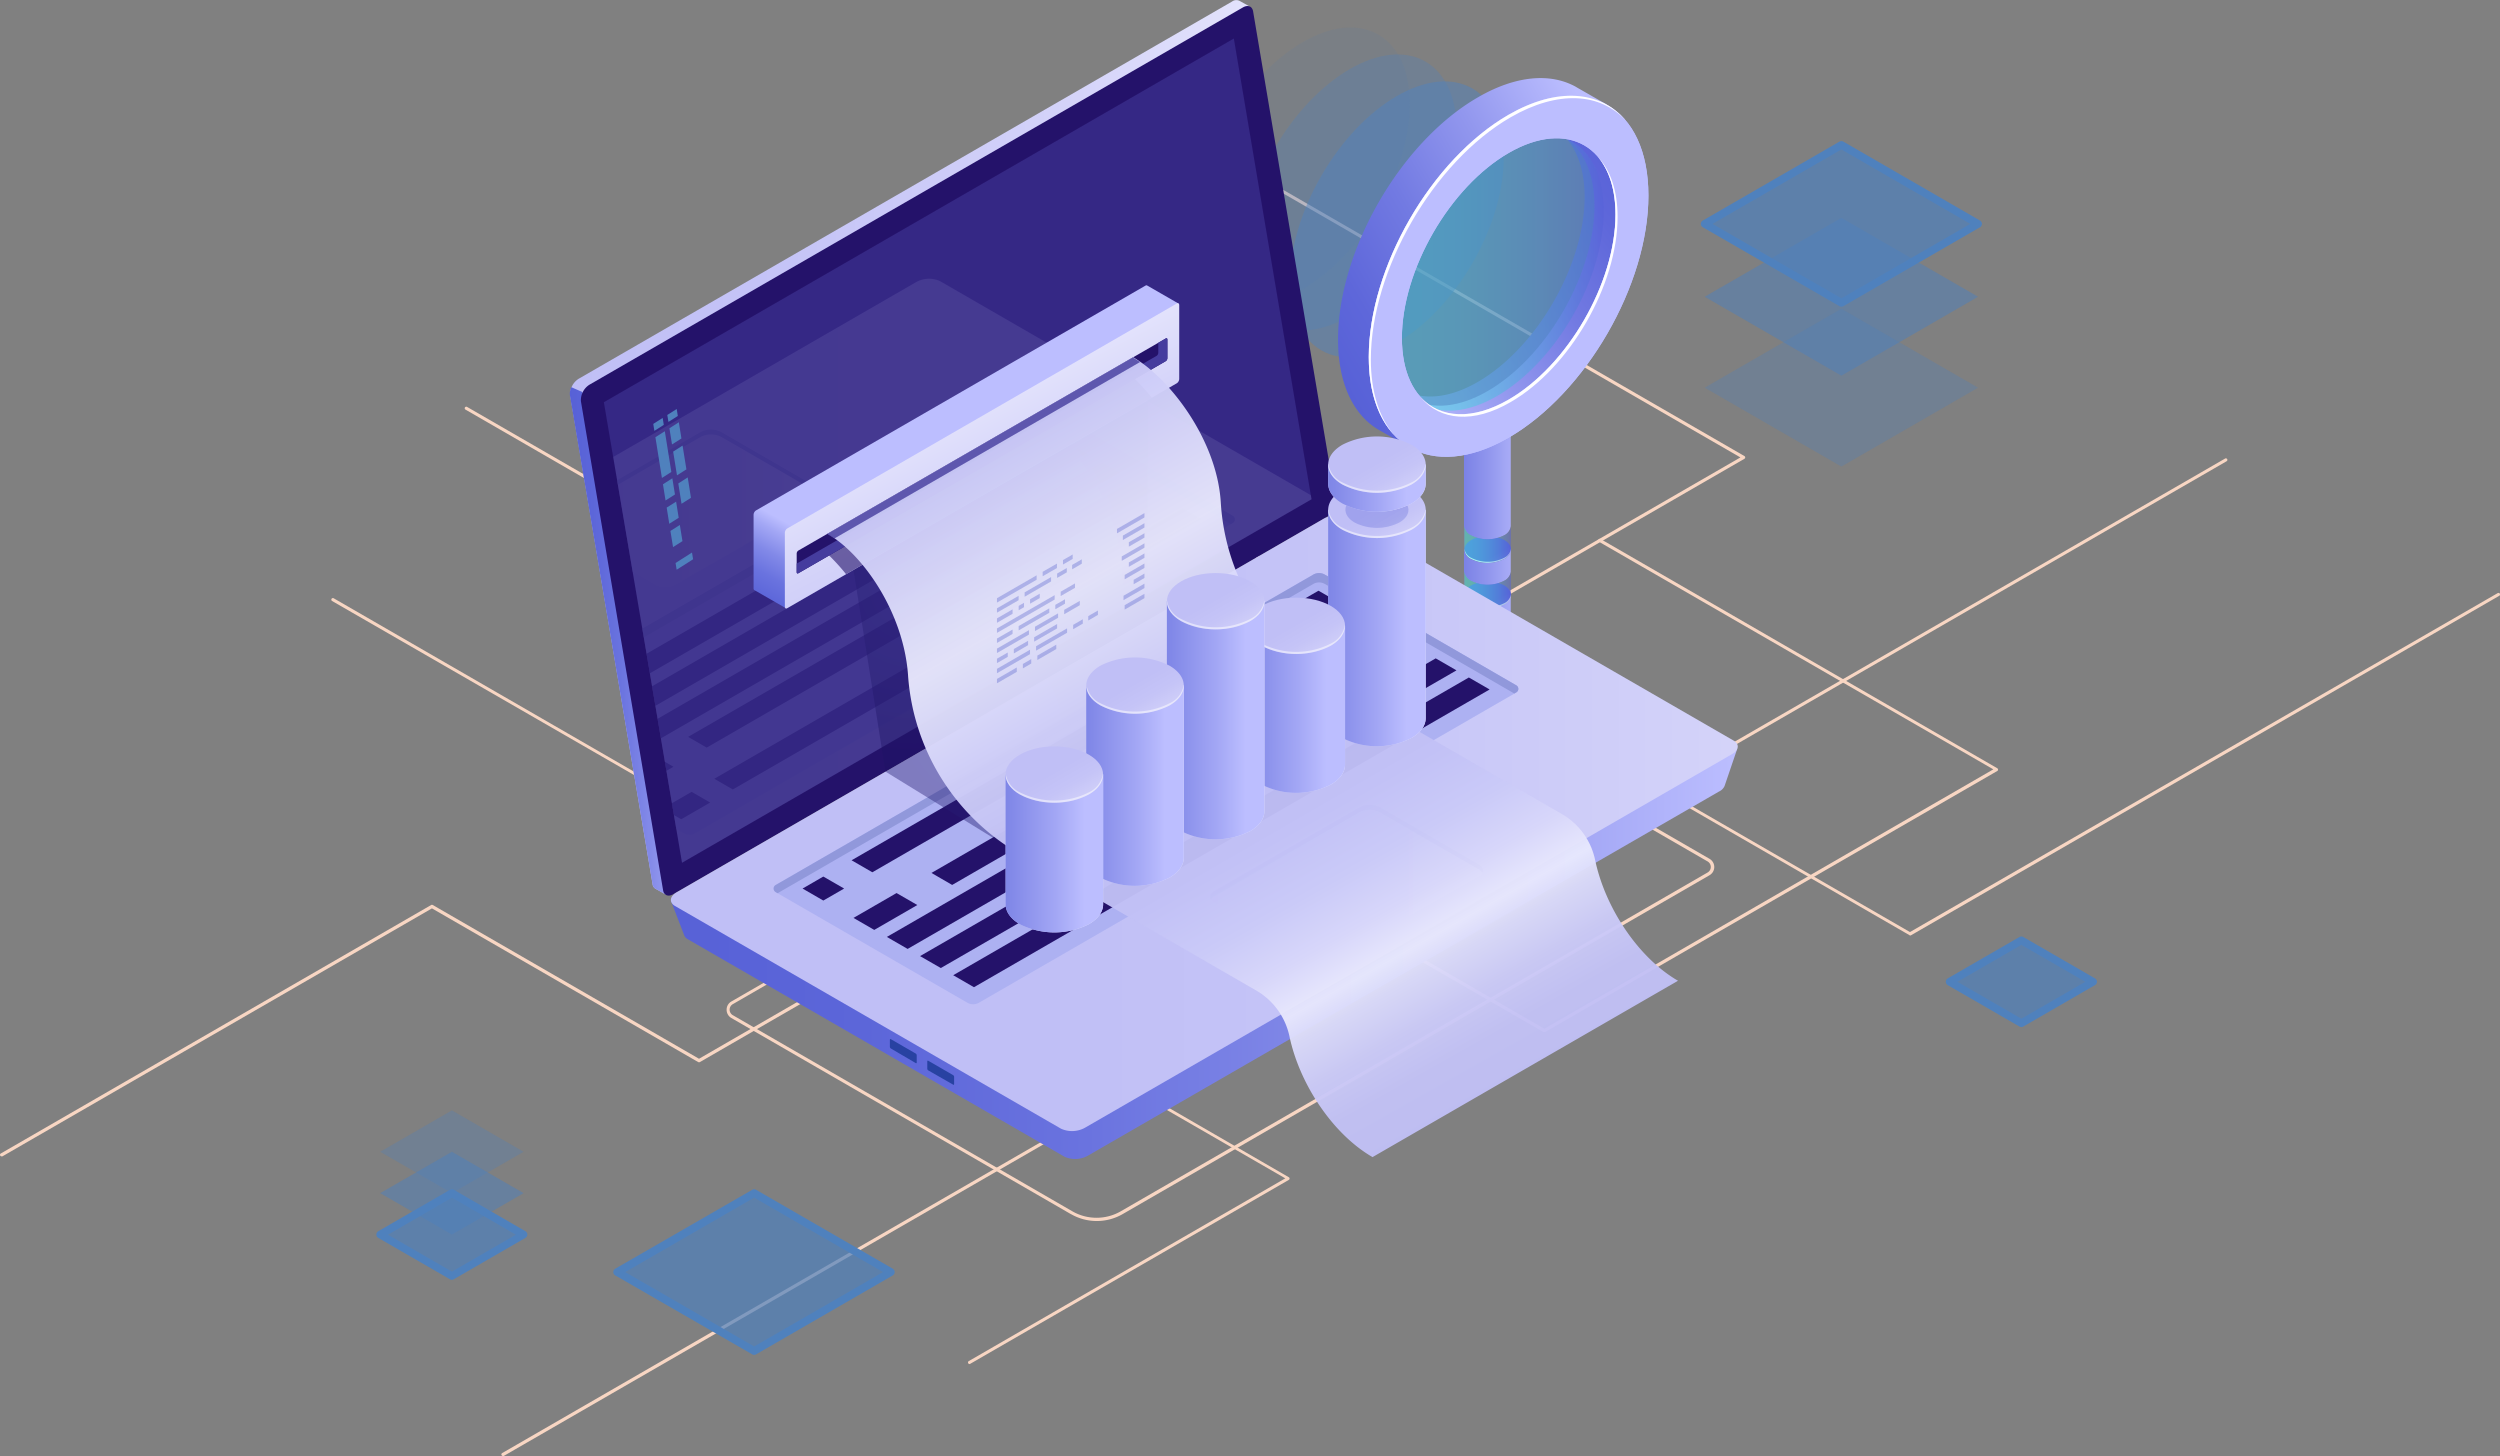 <svg id="Layer_1" data-name="Layer 1" xmlns="http://www.w3.org/2000/svg" xmlns:xlink="http://www.w3.org/1999/xlink" viewBox="0 0 456.36 265.78"><rect x="0" y="0" width="456.36" height="265.78" fill="#808080" stroke="none"/><defs><style>.cls-1{fill:none;}.cls-2{fill:#f8d6c3;}.cls-3,.cls-4,.cls-5,.cls-6,.cls-7,.cls-8{fill:#4F81BD;}.cls-3,.cls-48{opacity:0.3;}.cls-19,.cls-4,.cls-49{opacity:0.5;}.cls-5{opacity:0.7;}.cls-7{opacity:0.1;}.cls-14,.cls-15,.cls-16,.cls-8{opacity:0.48;}.cls-9{fill:url(#Áåçûìÿííûé_ãðàäèåíò_18);}.cls-10,.cls-49{fill:#fff;}.cls-11{fill:url(#Áåçûìÿííûé_ãðàäèåíò_18-2);}.cls-12{fill:url(#Áåçûìÿííûé_ãðàäèåíò_18-3);}.cls-13{fill:url(#Áåçûìÿííûé_ãðàäèåíò_18-4);}.cls-14{fill:url(#Áåçûìÿííûé_ãðàäèåíò_254);}.cls-15{fill:url(#Áåçûìÿííûé_ãðàäèåíò_254-2);}.cls-16{fill:url(#Áåçûìÿííûé_ãðàäèåíò_254-3);}.cls-17{fill:url(#Áåçûìÿííûé_ãðàäèåíò_18-5);}.cls-18{fill:url(#Áåçûìÿííûé_ãðàäèåíò_18-6);}.cls-19{fill:url(#Áåçûìÿííûé_ãðàäèåíò_254-4);}.cls-20{fill:#bcbeff;}.cls-21{fill:url(#Áåçûìÿííûé_ãðàäèåíò_3);}.cls-22{fill:url(#Áåçûìÿííûé_ãðàäèåíò_24);}.cls-23,.cls-40{fill:#24126a;}.cls-24{opacity:0.51;}.cls-25,.cls-44{fill:#453c9e;}.cls-26{fill:url(#Áåçûìÿííûé_ãðàäèåíò_24-2);}.cls-27{fill:url(#Áåçûìÿííûé_ãðàäèåíò_3-2);}.cls-28{fill:#2842a2;}.cls-29{fill:#adb1f2;}.cls-30{fill:#9198db;}.cls-31{fill:url(#Áåçûìÿííûé_ãðàäèåíò_3-3);}.cls-32{opacity:0.11;}.cls-33{clip-path:url(#clip-path);}.cls-34{fill:url(#Áåçûìÿííûé_ãðàäèåíò_3-4);}.cls-35{fill:url(#Áåçûìÿííûé_ãðàäèåíò_3-5);}.cls-36,.cls-37{opacity:0.42;}.cls-36{fill:url(#Áåçûìÿííûé_ãðàäèåíò_25);}.cls-37{fill:url(#Áåçûìÿííûé_ãðàäèåíò_25-2);}.cls-38{fill:url(#Áåçûìÿííûé_ãðàäèåíò_424);}.cls-39{fill:url(#Áåçûìÿííûé_ãðàäèåíò_3-6);}.cls-40{opacity:0.6;}.cls-41{opacity:0.96;fill:url(#Áåçûìÿííûé_ãðàäèåíò_22);}.cls-42{opacity:0.32;}.cls-43{fill:#4553c7;}.cls-44{opacity:0.8;}.cls-45{fill:url(#Áåçûìÿííûé_ãðàäèåíò_115);}.cls-46{fill:url(#Áåçûìÿííûé_ãðàäèåíò_24-3);}.cls-47{fill:url(#Áåçûìÿííûé_ãðàäèåíò_3-7);}.cls-48{fill:url(#Áåçûìÿííûé_ãðàäèåíò_24-4);}.cls-50{fill:url(#Áåçûìÿííûé_ãðàäèåíò_115-2);}.cls-51{fill:url(#Áåçûìÿííûé_ãðàäèåíò_24-5);}.cls-52{fill:url(#Áåçûìÿííûé_ãðàäèåíò_3-8);}.cls-53{fill:url(#Áåçûìÿííûé_ãðàäèåíò_115-3);}.cls-54{fill:url(#Áåçûìÿííûé_ãðàäèåíò_24-6);}.cls-55{fill:url(#Áåçûìÿííûé_ãðàäèåíò_3-9);}.cls-56{fill:url(#Áåçûìÿííûé_ãðàäèåíò_115-4);}.cls-57{fill:url(#Áåçûìÿííûé_ãðàäèåíò_24-7);}.cls-58{fill:url(#Áåçûìÿííûé_ãðàäèåíò_3-10);}.cls-59{fill:url(#Áåçûìÿííûé_ãðàäèåíò_115-5);}.cls-60{fill:url(#Áåçûìÿííûé_ãðàäèåíò_24-8);}.cls-61{fill:url(#Áåçûìÿííûé_ãðàäèåíò_3-11);}.cls-62{fill:url(#Áåçûìÿííûé_ãðàäèåíò_115-6);}.cls-63{fill:url(#Áåçûìÿííûé_ãðàäèåíò_24-9);}.cls-64{fill:url(#Áåçûìÿííûé_ãðàäèåíò_3-12);}</style><linearGradient id="Áåçûìÿííûé_ãðàäèåíò_18" x1="1386.93" y1="771.89" x2="1393.9" y2="771.89" gradientTransform="matrix(0.87, 0.5, -1, 0.58, -134.57, -908.99)" gradientUnits="userSpaceOnUse"><stop offset="0" stop-color="#5761d7"/><stop offset="0.16" stop-color="#5e67da"/><stop offset="0.41" stop-color="#727ae2"/><stop offset="0.69" stop-color="#9297ee"/><stop offset="1" stop-color="#bcbeff"/></linearGradient><linearGradient id="Áåçûìÿííûé_ãðàäèåíò_18-2" x1="1395.22" y1="779.07" x2="1402.19" y2="779.07" xlink:href="#Áåçûìÿííûé_ãðàäèåíò_18"/><linearGradient id="Áåçûìÿííûé_ãðàäèåíò_18-3" x1="1403.65" y1="786.37" x2="1410.62" y2="786.37" xlink:href="#Áåçûìÿííûé_ãðàäèåíò_18"/><linearGradient id="Áåçûìÿííûé_ãðàäèåíò_18-4" x1="1476.81" y1="238.41" x2="1500.14" y2="238.41" gradientTransform="translate(-1194.88)" xlink:href="#Áåçûìÿííûé_ãðàäèåíò_18"/><linearGradient id="Áåçûìÿííûé_ãðàäèåíò_254" x1="1488.25" y1="230.99" x2="1496.79" y2="230.99" gradientTransform="translate(-1194.88)" gradientUnits="userSpaceOnUse"><stop offset="0" stop-color="#42e8e0"/><stop offset="0.15" stop-color="#43e3e0"/><stop offset="0.33" stop-color="#45d5df"/><stop offset="0.52" stop-color="#49bddd"/><stop offset="0.72" stop-color="#4e9cdb"/><stop offset="0.93" stop-color="#5472d8"/><stop offset="1" stop-color="#5761d7"/></linearGradient><linearGradient id="Áåçûìÿííûé_ãðàäèåíò_254-2" x1="1488.25" y1="239.28" x2="1496.79" y2="239.28" xlink:href="#Áåçûìÿííûé_ãðàäèåíò_254"/><linearGradient id="Áåçûìÿííûé_ãðàäèåíò_254-3" x1="1488.25" y1="247.71" x2="1496.79" y2="247.71" xlink:href="#Áåçûìÿííûé_ãðàäèåíò_254"/><linearGradient id="Áåçûìÿííûé_ãðàäèåíò_18-5" x1="1461.88" y1="194.52" x2="1517.03" y2="162.54" gradientTransform="translate(-1194.88)" xlink:href="#Áåçûìÿííûé_ãðàäèåíò_18"/><linearGradient id="Áåçûìÿííûé_ãðàäèåíò_18-6" x1="1522.35" y1="166.16" x2="1472.7" y2="202.52" gradientTransform="translate(-1194.88)" xlink:href="#Áåçûìÿííûé_ãðàäèåíò_18"/><linearGradient id="Áåçûìÿííûé_ãðàäèåíò_254-4" x1="1474.71" y1="181.4" x2="1513.72" y2="181.4" gradientTransform="translate(-290.71 -1203.32) rotate(60)" xlink:href="#Áåçûìÿííûé_ãðàäèåíò_254"/><linearGradient id="Áåçûìÿííûé_ãðàäèåíò_3" x1="-513.71" y1="213.29" x2="-375.9" y2="213.29" gradientTransform="translate(643.85)" gradientUnits="userSpaceOnUse"><stop offset="0" stop-color="#c0bff6"/><stop offset="0.29" stop-color="#c5c4f7"/><stop offset="0.64" stop-color="#d3d2f9"/><stop offset="1" stop-color="#e9e9fd"/></linearGradient><linearGradient id="Áåçûìÿííûé_ãðàäèåíò_24" x1="-513.71" y1="248.63" x2="-490.05" y2="248.63" gradientTransform="translate(643.85)" gradientUnits="userSpaceOnUse"><stop offset="0" stop-color="#5761d7"/><stop offset="0.18" stop-color="#5c66d9"/><stop offset="0.39" stop-color="#6a73df"/><stop offset="0.61" stop-color="#8289e8"/><stop offset="0.85" stop-color="#a3a7f5"/><stop offset="1" stop-color="#bcbeff"/></linearGradient><linearGradient id="Áåçûìÿííûé_ãðàäèåíò_24-2" x1="-495.25" y1="288.36" x2="-300.61" y2="288.36" xlink:href="#Áåçûìÿííûé_ãðàäèåíò_24"/><linearGradient id="Áåçûìÿííûé_ãðàäèåíò_3-2" x1="-429.85" y1="281.87" x2="-235.11" y2="281.87" xlink:href="#Áåçûìÿííûé_ãðàäèåíò_3"/><linearGradient id="Áåçûìÿííûé_ãðàäèåíò_3-3" x1="-396.87" y1="292.92" x2="-347.02" y2="292.92" xlink:href="#Áåçûìÿííûé_ãðàäèåíò_3"/><clipPath id="clip-path" transform="translate(-26.09 -131.61)"><polygon id="SVGID" class="cls-1" points="251.32 138.64 136.33 205.03 150.59 289.1 265.51 222.75 251.32 138.64"/></clipPath><linearGradient id="Áåçûìÿííûé_ãðàäèåíò_3-4" x1="-504.25" y1="238.71" x2="-309.51" y2="238.71" xlink:href="#Áåçûìÿííûé_ãðàäèåíò_3"/><linearGradient id="Áåçûìÿííûé_ãðàäèåíò_3-5" x1="-517.07" y1="224.41" x2="-467.22" y2="224.41" xlink:href="#Áåçûìÿííûé_ãðàäèåíò_3"/><radialGradient id="Áåçûìÿííûé_ãðàäèåíò_25" cx="-438.52" cy="263.77" r="55.83" gradientTransform="translate(617.76 -131.61)" gradientUnits="userSpaceOnUse"><stop offset="0" stop-color="#2b237c"/><stop offset="1" stop-color="#180d5b"/></radialGradient><radialGradient id="Áåçûìÿííûé_ãðàäèåíò_25-2" cx="-450.74" cy="238.66" r="42.73" xlink:href="#Áåçûìÿííûé_ãðàäèåíò_25"/><linearGradient id="Áåçûìÿííûé_ãðàäèåíò_424" x1="-466.12" y1="250.99" x2="-428.48" y2="183.21" gradientTransform="translate(643.85)" gradientUnits="userSpaceOnUse"><stop offset="0" stop-color="#5761d7"/><stop offset="0.04" stop-color="#5c66d9"/><stop offset="0.09" stop-color="#6a73df"/><stop offset="0.14" stop-color="#8289e8"/><stop offset="0.19" stop-color="#a3a7f5"/><stop offset="0.22" stop-color="#bcbeff"/></linearGradient><linearGradient id="Áåçûìÿííûé_ãðàäèåíò_3-6" x1="-419.88" y1="251.23" x2="-444.93" y2="202.25" xlink:href="#Áåçûìÿííûé_ãðàäèåíò_3"/><linearGradient id="Áåçûìÿííûé_ãðàäèåíò_22" x1="-352.16" y1="339.28" x2="-431.79" y2="198.18" gradientTransform="translate(643.85)" gradientUnits="userSpaceOnUse"><stop offset="0" stop-color="#c0bff6"/><stop offset="0.08" stop-color="#c3c2f6"/><stop offset="0.13" stop-color="#cccbf8"/><stop offset="0.18" stop-color="#dbdbfb"/><stop offset="0.21" stop-color="#e9e9fd"/><stop offset="0.26" stop-color="#d8d7fa"/><stop offset="0.32" stop-color="#cacaf8"/><stop offset="0.39" stop-color="#c2c1f6"/><stop offset="0.51" stop-color="#c0bff6"/><stop offset="0.62" stop-color="#d0cff9"/><stop offset="0.75" stop-color="#e9e9fd"/><stop offset="1" stop-color="#c0bff6"/></linearGradient><linearGradient id="Áåçûìÿííûé_ãðàäèåíò_115" x1="3405.56" y1="246.27" x2="3423.27" y2="246.27" gradientTransform="translate(-3137.02)" gradientUnits="userSpaceOnUse"><stop offset="0" stop-color="#c0bff6"/><stop offset="0.49" stop-color="#d2d1f9"/><stop offset="1" stop-color="#e9e9fd"/></linearGradient><linearGradient id="Áåçûìÿííûé_ãðàäèåíò_24-3" x1="3385.72" y1="246.27" x2="3419.93" y2="246.27" gradientTransform="translate(-3137.02)" xlink:href="#Áåçûìÿííûé_ãðàäèåíò_24"/><linearGradient id="Áåçûìÿííûé_ãðàäèåíò_3-7" x1="1646.12" y1="-1322.61" x2="1660.66" y2="-1322.61" gradientTransform="matrix(0.87, 0.5, -0.87, 0.5, -2299.77, 59.3)" xlink:href="#Áåçûìÿííûé_ãðàäèåíò_3"/><linearGradient id="Áåçûìÿííûé_ãðàäèåíò_24-4" x1="1648.69" y1="-1322.61" x2="1658.08" y2="-1322.61" gradientTransform="matrix(0.87, 0.5, -0.87, 0.5, -2299.77, 59.3)" xlink:href="#Áåçûìÿííûé_ãðàäèåíò_24"/><linearGradient id="Áåçûìÿííûé_ãðàäèåíò_115-2" x1="3405.56" y1="220.73" x2="3423.27" y2="220.73" xlink:href="#Áåçûìÿííûé_ãðàäèåíò_115"/><linearGradient id="Áåçûìÿííûé_ãðàäèåíò_24-5" x1="3385.72" y1="220.73" x2="3419.93" y2="220.73" gradientTransform="translate(-3137.02)" xlink:href="#Áåçûìÿííûé_ãðàäèåíò_24"/><linearGradient id="Áåçûìÿííûé_ãðàäèåíò_3-8" x1="1637.85" y1="-1330.87" x2="1652.39" y2="-1330.87" gradientTransform="matrix(0.87, 0.5, -0.87, 0.5, -2299.77, 59.3)" xlink:href="#Áåçûìÿííûé_ãðàäèåíò_3"/><linearGradient id="Áåçûìÿííûé_ãðàäèåíò_115-3" x1="3390.84" y1="261.1" x2="3408.54" y2="261.1" xlink:href="#Áåçûìÿííûé_ãðàäèåíò_115"/><linearGradient id="Áåçûìÿííûé_ãðàäèåíò_24-6" x1="3371" y1="261.1" x2="3405.21" y2="261.1" gradientTransform="translate(-3137.02)" xlink:href="#Áåçûìÿííûé_ãðàäèåíò_24"/><linearGradient id="Áåçûìÿííûé_ãðàäèåíò_3-9" x1="1658.78" y1="-1292.94" x2="1673.32" y2="-1292.94" gradientTransform="matrix(0.87, 0.5, -0.87, 0.5, -2325.86, -72.31)" xlink:href="#Áåçûìÿííûé_ãðàäèåíò_3"/><linearGradient id="Áåçûìÿííûé_ãðàäèåíò_115-4" x1="3376.12" y1="263.09" x2="3393.82" y2="263.09" xlink:href="#Áåçûìÿííûé_ãðàäèåíò_115"/><linearGradient id="Áåçûìÿííûé_ãðàäèåíò_24-7" x1="3356.28" y1="263.09" x2="3390.49" y2="263.09" gradientTransform="translate(-3137.02)" xlink:href="#Áåçûìÿííûé_ãðàäèåíò_24"/><linearGradient id="Áåçûìÿííûé_ãðàäèåíò_3-10" x1="1645.79" y1="-1288.94" x2="1660.33" y2="-1288.94" gradientTransform="matrix(0.87, 0.5, -0.87, 0.5, -2325.86, -72.31)" xlink:href="#Áåçûìÿííûé_ãðàäèåíò_3"/><linearGradient id="Áåçûìÿííûé_ãðàäèåíò_115-5" x1="3361.4" y1="275.04" x2="3379.1" y2="275.04" xlink:href="#Áåçûìÿííûé_ãðàäèåíò_115"/><linearGradient id="Áåçûìÿííûé_ãðàäèåíò_24-8" x1="3341.56" y1="275.04" x2="3375.77" y2="275.04" gradientTransform="translate(-3137.02)" xlink:href="#Áåçûìÿííûé_ãðàäèåíò_24"/><linearGradient id="Áåçûìÿííûé_ãðàäèåíò_3-11" x1="1652.69" y1="-1265.04" x2="1667.23" y2="-1265.04" gradientTransform="matrix(0.87, 0.5, -0.87, 0.5, -2299.77, 59.3)" xlink:href="#Áåçûìÿííûé_ãðàäèåíò_3"/><linearGradient id="Áåçûìÿííûé_ãðàäèåíò_115-6" x1="3346.68" y1="287.4" x2="3364.38" y2="287.4" xlink:href="#Áåçûìÿííûé_ãðàäèåíò_115"/><linearGradient id="Áåçûìÿííûé_ãðàäèåíò_24-9" x1="3326.84" y1="287.4" x2="3361.05" y2="287.4" gradientTransform="translate(-3137.02)" xlink:href="#Áåçûìÿííûé_ãðàäèåíò_24"/><linearGradient id="Áåçûìÿííûé_ãðàäèåíò_3-12" x1="1660.43" y1="-1240.3" x2="1674.97" y2="-1240.3" gradientTransform="matrix(0.87, 0.5, -0.87, 0.5, -2325.86, -72.31)" xlink:href="#Áåçûìÿííûé_ãðàäèåíò_3"/></defs><path class="cls-2" d="M374.74,302.37a.33.33,0,0,0,.14,0l107.43-62a.28.28,0,0,0,.11-.39.29.29,0,0,0-.39-.1L374.74,301.75,238.26,223a.28.28,0,0,0-.28,0L147,275.46,87,240.82a.28.28,0,0,0-.39.11.29.29,0,0,0,.1.39L146.89,276a.3.3,0,0,0,.29,0l90.94-52.51,136.48,78.8A.33.33,0,0,0,374.74,302.37Z" transform="translate(-26.09 -131.61)"/><path class="cls-2" d="M26.38,342.7a.23.23,0,0,0,.14,0l78.42-45.27,48.61,28.06a.3.3,0,0,0,.29,0L344.52,215.36a.29.29,0,0,0,.15-.25.31.31,0,0,0-.15-.25L247,158.57a.28.28,0,0,0-.39.11.27.27,0,0,0,.11.38l97.07,56.05L153.69,324.88l-48.61-28.07a.28.28,0,0,0-.28,0L26.24,342.17a.28.28,0,0,0-.11.39A.3.3,0,0,0,26.38,342.7Z" transform="translate(-26.09 -131.61)"/><path class="cls-2" d="M203,380.6a.25.25,0,0,0,.14,0l58.2-33.6a.28.28,0,0,0,0-.5L189,304.66a.28.28,0,0,0-.39.11.29.29,0,0,0,.1.39l72,41.55-57.78,33.36a.29.29,0,0,0-.1.39A.29.29,0,0,0,203,380.6Z" transform="translate(-26.09 -131.61)"/><path class="cls-2" d="M117.9,397.39a.32.32,0,0,0,.14,0l314.5-181.58a.29.29,0,0,0,.11-.39.28.28,0,0,0-.39-.1L117.76,396.86a.29.29,0,0,0-.11.39A.3.3,0,0,0,117.9,397.39Z" transform="translate(-26.09 -131.61)"/><path class="cls-2" d="M308,320a.27.27,0,0,0,.14,0l82.54-47.65a.29.29,0,0,0,0-.5L318.25,230a.29.29,0,0,0-.29.5l72,41.55L308,319.4,111.35,205.89a.28.28,0,0,0-.29.49L307.82,320A.28.28,0,0,0,308,320Z" transform="translate(-26.09 -131.61)"/><polygon class="cls-3" points="336.13 85.17 361.08 70.77 336.13 56.36 311.18 70.77 336.13 85.17"/><polygon class="cls-4" points="336.13 68.58 361.08 54.17 336.13 39.77 311.18 54.17 336.13 68.58"/><polygon class="cls-5" points="336.13 55.28 361.08 40.87 336.13 26.47 311.18 40.87 336.13 55.28"/><path class="cls-6" d="M361.87,187.5l-24.95-14.41a.71.71,0,0,1,0-1.22l24.95-14.41a.75.75,0,0,1,.71,0l24.95,14.41a.71.71,0,0,1,0,1.22L362.58,187.5a.74.74,0,0,1-.36.09A.73.73,0,0,1,361.87,187.5Zm.35-28.61-23.53,13.59,23.53,13.59,23.54-13.59Z" transform="translate(-26.09 -131.61)"/><polygon class="cls-5" points="137.66 246.61 162.61 232.21 137.66 217.8 112.71 232.21 137.66 246.61"/><path class="cls-6" d="M163.4,378.84l-25-14.41a.71.71,0,0,1,0-1.23l25-14.4a.7.7,0,0,1,.71,0l24.95,14.4a.72.72,0,0,1,0,1.23l-24.95,14.41a.77.77,0,0,1-.36.09A.73.73,0,0,1,163.4,378.84Zm.35-28.61-23.53,13.59,23.53,13.58,23.54-13.58Z" transform="translate(-26.09 -131.61)"/><polygon class="cls-5" points="82.49 232.92 95.58 225.36 82.49 217.8 69.4 225.36 82.49 232.92"/><polygon class="cls-4" points="82.49 225.36 95.58 217.8 82.49 210.25 69.4 217.8 82.49 225.36"/><polygon class="cls-3" points="82.49 217.8 95.58 210.25 82.49 202.69 69.4 210.25 82.49 217.8"/><path class="cls-6" d="M108.23,365.14l-13.09-7.56a.71.71,0,0,1,0-1.22l13.09-7.56a.7.7,0,0,1,.71,0L122,356.36a.7.7,0,0,1,0,1.22l-13.09,7.56a.74.74,0,0,1-.35.1A.78.78,0,0,1,108.23,365.14Zm.36-14.91L96.91,357l11.68,6.74L120.26,357Z" transform="translate(-26.09 -131.61)"/><polygon class="cls-5" points="368.99 186.78 382.08 179.23 368.99 171.67 355.89 179.23 368.99 186.78"/><path class="cls-6" d="M394.73,319l-13.1-7.56a.72.72,0,0,1,0-1.23l13.1-7.56a.73.73,0,0,1,.7,0l13.09,7.56a.71.71,0,0,1,0,1.23L395.43,319a.73.73,0,0,1-.7,0Zm.35-14.91-11.68,6.74,11.68,6.74,11.67-6.74Z" transform="translate(-26.09 -131.61)"/><ellipse class="cls-7" cx="263.92" cy="161.83" rx="27.59" ry="15.93" transform="translate(-34.29 177.86) rotate(-60)"/><ellipse class="cls-3" cx="272.5" cy="166.75" rx="27.59" ry="15.93" transform="translate(-34.25 187.75) rotate(-60)"/><ellipse class="cls-8" cx="281.09" cy="171.67" rx="27.59" ry="15.93" transform="translate(-34.22 197.65) rotate(-60)"/><path class="cls-9" d="M300.66,233.65c1.67-1,1.67-2.52,0-3.48a6.63,6.63,0,0,0-6,0c-1.66,1-1.66,2.52,0,3.48A6.69,6.69,0,0,0,300.66,233.65Z" transform="translate(-26.09 -131.61)"/><path class="cls-10" d="M300.66,233.44a6.63,6.63,0,0,1-6,0,2.2,2.2,0,0,1-1.24-1.64,2.05,2.05,0,0,0,1.24,1.85,6.69,6.69,0,0,0,6,0,2.05,2.05,0,0,0,1.24-1.84A2.15,2.15,0,0,1,300.66,233.44Z" transform="translate(-26.09 -131.61)"/><path class="cls-11" d="M300.66,241.94c1.67-1,1.67-2.52,0-3.48a6.63,6.63,0,0,0-6,0c-1.66,1-1.66,2.52,0,3.48A6.69,6.69,0,0,0,300.66,241.94Z" transform="translate(-26.09 -131.61)"/><path class="cls-12" d="M300.66,250.38c1.67-1,1.67-2.53,0-3.49a6.69,6.69,0,0,0-6,0c-1.66,1-1.66,2.53,0,3.49A6.69,6.69,0,0,0,300.66,250.38Z" transform="translate(-26.09 -131.61)"/><path class="cls-13" d="M293.37,231.91V227.6a2.12,2.12,0,0,0,1.25,1.74,6.69,6.69,0,0,0,6,0,2.16,2.16,0,0,0,1.25-1.69V209.41h-8.54v53.74a4.27,4.27,0,0,0,8.54,0V248.58a2.1,2.1,0,0,1-1.25,1.8,6.69,6.69,0,0,1-6,0,2.14,2.14,0,0,1-1.25-1.74h0v-4.31a2.12,2.12,0,0,0,1.25,1.74,6.63,6.63,0,0,0,6,0,2.15,2.15,0,0,0,1.25-1.68v-4.24a2.09,2.09,0,0,1-1.25,1.8,6.69,6.69,0,0,1-6,0,2.14,2.14,0,0,1-1.25-1.74h0v-4.31a2.12,2.12,0,0,0,1.25,1.74,6.69,6.69,0,0,0,6,0,2.16,2.16,0,0,0,1.25-1.69v-4.09a2.09,2.09,0,0,1-1.25,1.8,6.69,6.69,0,0,1-6,0,2.14,2.14,0,0,1-1.25-1.74Z" transform="translate(-26.09 -131.61)"/><path class="cls-10" d="M300.66,241.73a6.63,6.63,0,0,1-6,0,2.2,2.2,0,0,1-1.24-1.64,2.05,2.05,0,0,0,1.24,1.85,6.69,6.69,0,0,0,6,0,2.05,2.05,0,0,0,1.24-1.84A2.15,2.15,0,0,1,300.66,241.73Z" transform="translate(-26.09 -131.61)"/><path class="cls-10" d="M300.66,250.17a6.69,6.69,0,0,1-6,0,2.21,2.21,0,0,1-1.24-1.64,2.05,2.05,0,0,0,1.24,1.85,6.69,6.69,0,0,0,6,0,2.05,2.05,0,0,0,1.24-1.85A2.16,2.16,0,0,1,300.66,250.17Z" transform="translate(-26.09 -131.61)"/><path class="cls-14" d="M300.66,229.34a6.67,6.67,0,0,1-6,0,2.1,2.1,0,0,1-1.25-1.74v4.31h0a2.1,2.1,0,0,0,1.25,1.74,6.67,6.67,0,0,0,6,0,2.09,2.09,0,0,0,1.25-1.8v-4.2A2.16,2.16,0,0,1,300.66,229.34Z" transform="translate(-26.09 -131.61)"/><path class="cls-15" d="M300.66,237.63a6.67,6.67,0,0,1-6,0,2.1,2.1,0,0,1-1.25-1.74v4.31h0a2.1,2.1,0,0,0,1.25,1.74,6.67,6.67,0,0,0,6,0,2.09,2.09,0,0,0,1.25-1.8v-4.2A2.16,2.16,0,0,1,300.66,237.63Z" transform="translate(-26.09 -131.61)"/><path class="cls-16" d="M300.66,246.06a6.61,6.61,0,0,1-6,0,2.1,2.1,0,0,1-1.25-1.74v4.31h0a2.1,2.1,0,0,0,1.25,1.74,6.67,6.67,0,0,0,6,0,2.1,2.1,0,0,0,1.25-1.8v-4.2A2.15,2.15,0,0,1,300.66,246.06Z" transform="translate(-26.09 -131.61)"/><path class="cls-17" d="M282.22,202.77c-.2-.1-.39-.22-.58-.34l-2.09-11.82,2.62-15.68,7.27-7.93,7.49-7.27,11.93-4.94.31-.12a9.23,9.23,0,0,1,1.6,1l8.94-1.12a15.78,15.78,0,0,0-1.8-3.33l1.43-.56L314,147.61l-.19-.12-.2-.11h0c-4.59-2.47-10.85-2-17.74,2-14.1,8.13-25.53,27.93-25.53,44.21,0,8.07,2.82,13.76,7.38,16.46h0l0,0,.16.09,5.67,3.24-.29-1.64a15.83,15.83,0,0,0,2.18,0C283.89,209,281.76,205.89,282.22,202.77Z" transform="translate(-26.09 -131.61)"/><path class="cls-18" d="M321.37,164.73c0-.22,0-.44,0-.66a25.22,25.22,0,0,0-1.68-9.5l-8.94,1.12c2.86,2.27,4.6,6.32,4.6,11.86,0,12.44-8.74,27.56-19.51,33.79-5.31,3.06-10.12,3.38-13.64,1.43-.46,3.12,1.67,6.19,3.24,9a21.73,21.73,0,0,0,7.61-2l-.84.95s10.61-3.69,10.83-3.92S315.64,194,315.64,194l8.07-17.41Z" transform="translate(-26.09 -131.61)"/><ellipse class="cls-19" cx="299.34" cy="181.4" rx="27.59" ry="15.93" transform="translate(-33.52 218.32) rotate(-60)"/><ellipse class="cls-8" cx="297.64" cy="180.48" rx="27.59" ry="15.93" transform="translate(-33.57 216.39) rotate(-60)"/><path class="cls-20" d="M301.47,152.57c-14.1,8.14-25.52,27.94-25.52,44.21s11.42,22.88,25.52,14.74S327,183.59,327,167.31,315.57,144.43,301.47,152.57Zm0,52C290.7,210.79,282,205.75,282,193.31s8.74-27.57,19.51-33.79S321,158.34,321,170.78,312.25,198.35,301.47,204.57Z" transform="translate(-26.09 -131.61)"/><path class="cls-20" d="M301.47,152.57c-14.1,8.14-25.52,27.94-25.52,44.21s11.42,22.88,25.52,14.74S327,183.59,327,167.31,315.57,144.43,301.47,152.57Zm0,52C290.7,210.79,282,205.75,282,193.31s8.74-27.57,19.51-33.79S321,158.34,321,170.78,312.25,198.35,301.47,204.57Z" transform="translate(-26.09 -131.61)"/><path class="cls-10" d="M276.33,197.22c0-16.28,11.43-36.07,25.53-44.21,8.68-5,16.34-4.43,20.95.55-4.56-5.38-12.41-6.14-21.34-1-14.1,8.14-25.52,27.94-25.52,44.21,0,6.26,1.69,11.08,4.57,14.19C277.88,207.86,276.33,203.19,276.33,197.22Z" transform="translate(-26.09 -131.61)"/><path class="cls-10" d="M301.86,205c10.77-6.22,19.51-21.35,19.51-33.79,0-4.82-1.32-8.52-3.55-10.9,2,2.38,3.16,5.93,3.16,10.46,0,12.44-8.73,27.57-19.51,33.79-6.6,3.81-12.43,3.39-16-.36C289,208.36,295,209,301.86,205Z" transform="translate(-26.09 -131.61)"/><path class="cls-2" d="M221.59,353.25l-62-35.81a1.73,1.73,0,0,1-.86-1.51,1.71,1.71,0,0,1,.86-1.5l111.7-64.49a.3.3,0,0,1,.29,0l66.57,38.44a1.73,1.73,0,0,1,0,3L231,353.25a9.44,9.44,0,0,1-9.39,0Zm-61.74-38.33a1.16,1.16,0,0,0,0,2l62,35.81a8.85,8.85,0,0,0,8.82,0l107.15-61.86a1.17,1.17,0,0,0,0-2l-66.43-38.36Z" transform="translate(-26.09 -131.61)"/><path class="cls-21" d="M267.93,221.86,253,133.3l1.2-.51-1.8-1h0a1.31,1.31,0,0,0-1.39.09l-119.3,68.88a3.38,3.38,0,0,0-1.55,3L145.21,293a1.11,1.11,0,0,0,.63.9h0l1.76,1,.3-1.64-.1,0,118.58-68.46A3.38,3.38,0,0,0,267.93,221.86Z" transform="translate(-26.09 -131.61)"/><path class="cls-22" d="M132.38,203.16l-2-.87a2.79,2.79,0,0,0-.26,1.48L145.21,293a1.11,1.11,0,0,0,.63.9h0l1.76,1,.3-1.64-.1,0,6-3.47Z" transform="translate(-26.09 -131.61)"/><path class="cls-23" d="M268.25,226,149,294.84c-.92.53-1.71.22-1.87-.73l-15-89.27a3.36,3.36,0,0,1,1.55-3l119.29-68.87c.92-.53,1.71-.23,1.87.73l15.05,89.26A3.36,3.36,0,0,1,268.25,226Z" transform="translate(-26.09 -131.61)"/><g class="cls-24"><polygon class="cls-25" points="225.23 7.03 110.23 73.42 124.5 157.49 239.41 91.14 225.23 7.03"/></g><path class="cls-26" d="M343.24,268.22l-6.51,3.4-65.28-37.69a4.73,4.73,0,0,0-4.26.18l-112.6,65c-1.07-.6-6-3-6-3l2.39,6.21h0a1.4,1.4,0,0,0,.66.74l68.76,39.7a4.73,4.73,0,0,0,4.26-.18L339.9,276.09a2,2,0,0,0,1-1h0Z" transform="translate(-26.09 -131.61)"/><path class="cls-27" d="M342.23,269.29,224.15,337.47a4.87,4.87,0,0,1-4.37.18L149.32,297c-1.12-.65-1-1.78.31-2.52l118.09-68.18a4.82,4.82,0,0,1,4.36-.18l70.47,40.68C343.67,267.42,343.53,268.55,342.23,269.29Z" transform="translate(-26.09 -131.61)"/><path class="cls-28" d="M188.53,322.72v-1.29c0-.13.08-.18.17-.13l4.57,2.64a.39.39,0,0,1,.16.32v1.29c0,.12-.07.18-.16.13L188.7,323A.41.41,0,0,1,188.53,322.72Z" transform="translate(-26.09 -131.61)"/><path class="cls-28" d="M195.36,326.66v-1.29c0-.12.08-.18.17-.13l4.57,2.64a.4.4,0,0,1,.16.32v1.29c0,.13-.07.18-.16.13L195.53,327A.39.39,0,0,1,195.36,326.66Z" transform="translate(-26.09 -131.61)"/><path class="cls-29" d="M167.69,293.16l98.13-56.66a2.1,2.1,0,0,1,2.11,0l34.94,20.22a.74.74,0,0,1,0,1.3l-98.08,56.63a2.1,2.1,0,0,1-2.11,0l-35-20.19A.75.75,0,0,1,167.69,293.16Z" transform="translate(-26.09 -131.61)"/><path class="cls-30" d="M167.69,294.46l.35.2,97.78-56.45a2.12,2.12,0,0,1,2.11,0l34.59,20,.35-.21a.74.74,0,0,0,0-1.3L267.93,236.5a2.1,2.1,0,0,0-2.11,0l-98.13,56.66A.75.75,0,0,0,167.69,294.46Z" transform="translate(-26.09 -131.61)"/><polygon class="cls-23" points="244.47 110.01 159.24 159.23 155.45 157.04 240.68 107.83 244.47 110.01"/><polygon class="cls-23" points="253.76 115.38 173.81 161.54 170.03 159.35 249.97 113.19 253.76 115.38"/><polygon class="cls-23" points="259.82 118.87 165.68 173.22 161.89 171.03 256.03 116.69 259.82 118.87"/><polygon class="cls-23" points="265.87 122.37 171.74 176.71 167.95 174.53 262.08 120.18 265.87 122.37"/><polygon class="cls-23" points="271.92 125.86 177.79 180.21 174 178.02 268.13 123.67 271.92 125.86"/><polygon class="cls-23" points="154.09 162.2 150.29 164.39 146.5 162.2 150.29 160.01 154.09 162.2"/><polygon class="cls-23" points="167.45 165.21 159.59 169.75 155.8 167.56 163.66 163.02 167.45 165.21"/><path class="cls-31" d="M269.6,306.87l26.45-15.28a1.14,1.14,0,0,0,0-2.16L278,279a4.11,4.11,0,0,0-3.74,0l-26.46,15.28a1.14,1.14,0,0,0,0,2.16l18.09,10.45A4.19,4.19,0,0,0,269.6,306.87Z" transform="translate(-26.09 -131.61)"/><path class="cls-30" d="M247.76,295.14l26.46-15.27a4.11,4.11,0,0,1,3.74,0l18.09,10.44a1.66,1.66,0,0,1,.65.64c.28-.52.07-1.11-.65-1.52L278,279a4.11,4.11,0,0,0-3.74,0l-26.46,15.28c-.72.41-.93,1-.65,1.52A1.66,1.66,0,0,1,247.76,295.14Z" transform="translate(-26.09 -131.61)"/><g class="cls-32"><g class="cls-33"><path class="cls-34" d="M267.83,226.13,149.75,294.3a4.87,4.87,0,0,1-4.37.19L74.92,253.8c-1.12-.64-1-1.77.31-2.52l118.08-68.17a4.87,4.87,0,0,1,4.37-.19l70.47,40.69C269.27,224.25,269.12,225.38,267.83,226.13Z" transform="translate(-26.09 -131.61)"/><path class="cls-35" d="M149.4,238.35l26.46-15.27a1.15,1.15,0,0,0,0-2.17l-18.1-10.44a4.11,4.11,0,0,0-3.74,0l-26.46,15.27a1.14,1.14,0,0,0,0,2.17l18.09,10.44A4.13,4.13,0,0,0,149.4,238.35Z" transform="translate(-26.09 -131.61)"/><path class="cls-30" d="M127.56,226.63,154,211.35a4.17,4.17,0,0,1,3.74,0l18.1,10.45a1.66,1.66,0,0,1,.65.64c.27-.53.06-1.11-.65-1.53l-18.1-10.44a4.11,4.11,0,0,0-3.74,0l-26.46,15.27c-.72.42-.93,1-.65,1.53A1.54,1.54,0,0,1,127.56,226.63Z" transform="translate(-26.09 -131.61)"/><path class="cls-29" d="M115.93,262.22l98.13-56.65a2.1,2.1,0,0,1,2.11,0l34.94,20.22a.75.75,0,0,1,0,1.3L153,283.72a2.1,2.1,0,0,1-2.11,0l-35-20.19A.75.75,0,0,1,115.93,262.22Z" transform="translate(-26.09 -131.61)"/><path class="cls-30" d="M115.93,263.53l.35.2,97.78-56.45a2.1,2.1,0,0,1,2.11,0l34.59,20,.35-.21a.75.75,0,0,0,0-1.3l-34.94-20.22a2.1,2.1,0,0,0-2.11,0l-98.13,56.65A.75.75,0,0,0,115.93,263.53Z" transform="translate(-26.09 -131.61)"/><polygon class="cls-23" points="215.87 92.8 130.39 142.16 133.77 144.11 219.26 94.76 215.87 92.8"/><polygon class="cls-23" points="206.87 87.6 125.61 134.51 129 136.47 210.25 89.56 206.87 87.6"/><polygon class="cls-23" points="119.55 138.01 111.96 142.4 115.34 144.35 122.93 139.97 119.55 138.01"/><polygon class="cls-23" points="126.25 144.55 120.96 147.6 124.35 149.55 129.63 146.5 126.25 144.55"/><polygon class="cls-23" points="201.22 84.34 106.31 139.14 109.7 141.09 204.61 86.3 201.22 84.34"/><polygon class="cls-23" points="195.58 81.08 100.67 135.88 104.06 137.84 198.96 83.04 195.58 81.08"/><polygon class="cls-23" points="189.93 77.83 95.02 132.62 98.41 134.58 193.32 79.78 189.93 77.83"/></g></g><polygon class="cls-36" points="187.06 156.5 161.63 140.85 218.82 107.83 245.81 125.97 187.06 156.5"/><polygon class="cls-37" points="161.63 140.85 155.8 104.04 209.47 73.25 209.47 113.15 161.63 140.85"/><path class="cls-38" d="M241.18,187l-5.68-3.27h0a.26.26,0,0,0-.28,0L164.07,224.8a1,1,0,0,0-.42.81V239a.39.39,0,0,0,.11.31h0l5.74,3.3,0-6.49,65.65-37.9a1,1,0,0,0,.42-.81v-4.61Z" transform="translate(-26.09 -131.61)"/><path class="cls-39" d="M240.93,201.56l-71.15,41.08c-.24.14-.42,0-.42-.32V228.89a1,1,0,0,1,.42-.8L240.93,187c.23-.13.42,0,.42.32v13.43A1,1,0,0,1,240.93,201.56Z" transform="translate(-26.09 -131.61)"/><path class="cls-40" d="M231.11,198.84l-55.4,32.58a37.61,37.61,0,0,1,4.82,5l55.81-32.22A37.52,37.52,0,0,0,231.11,198.84Z" transform="translate(-26.09 -131.61)"/><path class="cls-23" d="M238.9,197.53l-67.09,38.73c-.16.09-.29,0-.29-.21v-3.38a.69.69,0,0,1,.29-.55l67.09-38.73c.16-.09.29,0,.29.21V197A.69.69,0,0,1,238.9,197.53Z" transform="translate(-26.09 -131.61)"/><path class="cls-25" d="M238.9,193.39l-1.37.78V196a.73.73,0,0,1-.28.55l-65.73,37.94v1.56c0,.21.13.3.29.21l67.09-38.73a.69.69,0,0,0,.29-.55V193.6C239.19,193.39,239.06,193.3,238.9,193.39Z" transform="translate(-26.09 -131.61)"/><path class="cls-41" d="M276.59,342.86l55.81-32.22h0c-7.2-4.16-13.27-13.26-15.12-22a12.68,12.68,0,0,0-6-8.39l-42.18-24.35a40.35,40.35,0,0,1-20.16-32.53c-.67-11.43-9.32-22.68-16-26.55h0l-55.81,32.22h0c6.61,3.82,13.88,14.48,14.71,25.72a40.85,40.85,0,0,0,20.12,32.58l43.53,25.13a12.72,12.72,0,0,1,6,8.4c1.86,8.7,7.93,17.79,15.13,21.95Z" transform="translate(-26.09 -131.61)"/><g class="cls-42"><polygon class="cls-43" points="189.23 105.83 181.99 110 181.99 109.2 189.23 105.02 189.23 105.83"/><polygon class="cls-43" points="192.94 103.69 190.33 105.19 190.33 104.38 192.94 102.88 192.94 103.69"/><polygon class="cls-43" points="195.81 102.03 194.04 103.05 194.04 102.24 195.81 101.22 195.81 102.03"/><polygon class="cls-43" points="185.94 109.57 181.99 111.84 181.99 111.04 185.94 108.76 185.94 109.57"/><polygon class="cls-43" points="191.87 106.14 187.04 108.93 187.04 108.13 191.87 105.34 191.87 106.14"/><polygon class="cls-43" points="194.74 104.48 192.97 105.5 192.97 104.7 194.74 103.68 194.74 104.48"/><polygon class="cls-43" points="197.48 102.9 195.71 103.93 195.71 103.12 197.48 102.1 197.48 102.9"/><polygon class="cls-43" points="184.84 112.04 181.99 113.69 181.99 112.88 184.84 111.23 184.84 112.04"/><polygon class="cls-43" points="186.93 110.84 185.95 111.4 185.95 110.6 186.93 110.03 186.93 110.84"/><polygon class="cls-43" points="189.8 109.18 188.03 110.2 188.03 109.39 189.8 108.37 189.8 109.18"/><polygon class="cls-43" points="192.52 109.45 181.99 115.53 181.99 114.72 192.52 108.64 192.52 109.45"/><polygon class="cls-43" points="196.23 107.31 193.62 108.81 193.62 108.01 196.23 106.5 196.23 107.31"/><polygon class="cls-43" points="184.84 115.72 181.99 117.37 181.99 116.56 184.84 114.92 184.84 115.72"/><polygon class="cls-43" points="191.54 111.86 185.95 115.08 185.95 114.28 191.54 111.05 191.54 111.86"/><polygon class="cls-43" points="194.41 110.2 192.64 111.22 192.64 110.41 194.41 109.39 194.41 110.2"/><polygon class="cls-43" points="187.83 115.84 181.99 119.21 181.99 118.4 187.83 115.03 187.83 115.84"/><polygon class="cls-43" points="193.15 112.77 188.93 115.2 188.93 114.4 193.15 111.96 193.15 112.77"/><polygon class="cls-43" points="197.11 110.48 194.26 112.13 194.26 111.32 197.11 109.68 197.11 110.48"/><polygon class="cls-43" points="183.96 119.91 181.99 121.05 181.99 120.24 183.96 119.11 183.96 119.91"/><polygon class="cls-43" points="187.67 117.77 185.07 119.28 185.07 118.47 187.67 116.97 187.67 117.77"/><polygon class="cls-43" points="192.97 114.71 188.78 117.13 188.78 116.33 192.97 113.91 192.97 114.71"/><polygon class="cls-43" points="188.03 119.41 181.99 122.89 181.99 122.09 188.03 118.6 188.03 119.41"/><polygon class="cls-43" points="194.79 115.5 189.13 118.77 189.13 117.96 194.79 114.7 194.79 115.5"/><polygon class="cls-43" points="197.66 113.84 195.9 114.86 195.9 114.06 197.66 113.04 197.66 113.84"/><polygon class="cls-43" points="200.42 112.25 198.65 113.27 198.65 112.47 200.42 111.44 200.42 112.25"/><polygon class="cls-43" points="185.61 122.64 181.99 124.73 181.99 123.93 185.61 121.84 185.61 122.64"/><polygon class="cls-43" points="203.9 97.36 208.91 94.46 208.91 93.66 203.9 96.55 203.9 97.36"/><polygon class="cls-43" points="204.97 98.58 208.91 96.3 208.91 95.5 204.97 97.77 204.97 98.58"/><polygon class="cls-43" points="206.06 99.79 208.91 98.14 208.91 97.34 206.06 98.98 206.06 99.79"/><polygon class="cls-43" points="204.77 102.38 208.91 99.98 208.91 99.18 204.77 101.57 204.77 102.38"/><polygon class="cls-43" points="206.06 103.47 208.91 101.83 208.91 101.02 206.06 102.67 206.06 103.47"/><polygon class="cls-43" points="205.3 105.75 208.91 103.67 208.91 102.86 205.3 104.95 205.3 105.75"/><polygon class="cls-43" points="206.94 106.65 208.91 105.51 208.91 104.7 206.94 105.84 206.94 106.65"/><polygon class="cls-43" points="205.09 109.55 208.91 107.35 208.91 106.54 205.09 108.75 205.09 109.55"/><polygon class="cls-43" points="205.3 111.28 208.91 109.19 208.91 108.39 205.3 110.47 205.3 111.28"/><polygon class="cls-43" points="188.25 121.12 186.72 122.01 186.72 121.2 188.25 120.31 188.25 121.12"/><polygon class="cls-43" points="192.82 118.48 189.36 120.48 189.36 119.67 192.82 117.68 192.82 118.48"/></g><path class="cls-44" d="M232.88,196.86l-55.81,32.22c.45.26.89.54,1.33.83h0l55.81-32.22C233.77,197.4,233.33,197.12,232.88,196.86Z" transform="translate(-26.09 -131.61)"/><path class="cls-45" d="M286.34,224.69h-17.8v38h0c0,1.32.87,2.64,2.61,3.64a13.9,13.9,0,0,0,12.59,0c1.74-1,2.6-2.32,2.6-3.64h0Z" transform="translate(-26.09 -131.61)"/><path class="cls-46" d="M286.34,224.69h-17.8v38h0c0,1.32.87,2.64,2.61,3.64a13.9,13.9,0,0,0,12.59,0c1.74-1,2.6-2.32,2.6-3.64h0Z" transform="translate(-26.09 -131.61)"/><path class="cls-47" d="M283.74,228.32a13.9,13.9,0,0,1-12.59,0c-3.48-2-3.48-5.26,0-7.27a13.9,13.9,0,0,1,12.59,0C287.21,223.06,287.21,226.31,283.74,228.32Z" transform="translate(-26.09 -131.61)"/><path class="cls-48" d="M281.51,227a9,9,0,0,1-8.13,0c-2.25-1.29-2.25-3.39,0-4.69a9,9,0,0,1,8.13,0C283.75,223.64,283.75,225.74,281.51,227Z" transform="translate(-26.09 -131.61)"/><path class="cls-49" d="M283.74,227.94a13.9,13.9,0,0,1-12.59,0,4.51,4.51,0,0,1-2.59-3.44c-.09,1.37.76,2.77,2.59,3.82a13.9,13.9,0,0,0,12.59,0c1.82-1,2.68-2.45,2.59-3.82A4.54,4.54,0,0,1,283.74,227.94Z" transform="translate(-26.09 -131.61)"/><path class="cls-50" d="M286.34,216.42h-17.8v3.48h0c0,1.31.87,2.63,2.61,3.63a13.9,13.9,0,0,0,12.59,0c1.74-1,2.6-2.32,2.6-3.63h0Z" transform="translate(-26.09 -131.61)"/><path class="cls-51" d="M286.34,216.42h-17.8v3.48h0c0,1.31.87,2.63,2.61,3.63a13.9,13.9,0,0,0,12.59,0c1.74-1,2.6-2.32,2.6-3.63h0Z" transform="translate(-26.09 -131.61)"/><path class="cls-52" d="M283.74,220.06a13.9,13.9,0,0,1-12.59,0c-3.48-2-3.48-5.26,0-7.27a13.9,13.9,0,0,1,12.59,0C287.21,214.8,287.21,218.05,283.74,220.06Z" transform="translate(-26.09 -131.61)"/><path class="cls-49" d="M283.74,219.68a14,14,0,0,1-12.59,0,4.53,4.53,0,0,1-2.59-3.45c-.09,1.38.76,2.78,2.59,3.83a13.9,13.9,0,0,0,12.59,0c1.82-1.05,2.68-2.45,2.59-3.83A4.55,4.55,0,0,1,283.74,219.68Z" transform="translate(-26.09 -131.61)"/><path class="cls-53" d="M271.62,245.85h-17.8V271.2h0c0,1.32.87,2.63,2.61,3.64a13.9,13.9,0,0,0,12.59,0c1.73-1,2.6-2.32,2.6-3.64h0Z" transform="translate(-26.09 -131.61)"/><path class="cls-54" d="M271.62,245.85h-17.8V271.2h0c0,1.32.87,2.63,2.61,3.64a13.9,13.9,0,0,0,12.59,0c1.73-1,2.6-2.32,2.6-3.64h0Z" transform="translate(-26.09 -131.61)"/><ellipse class="cls-55" cx="236.63" cy="114.24" rx="8.9" ry="5.14"/><path class="cls-49" d="M269,249.1a13.9,13.9,0,0,1-12.59,0,4.51,4.51,0,0,1-2.6-3.44c-.08,1.38.77,2.77,2.6,3.83a14,14,0,0,0,12.59,0c1.82-1.06,2.68-2.45,2.59-3.83A4.52,4.52,0,0,1,269,249.1Z" transform="translate(-26.09 -131.61)"/><path class="cls-56" d="M256.9,241.36H239.1v38.33h0c0,1.32.87,2.63,2.61,3.64a14,14,0,0,0,12.59,0c1.73-1,2.6-2.32,2.6-3.64h0Z" transform="translate(-26.09 -131.61)"/><path class="cls-57" d="M256.9,241.36H239.1v38.33h0c0,1.32.87,2.63,2.61,3.64a14,14,0,0,0,12.59,0c1.73-1,2.6-2.32,2.6-3.64h0Z" transform="translate(-26.09 -131.61)"/><ellipse class="cls-58" cx="221.91" cy="109.75" rx="8.9" ry="5.14"/><path class="cls-49" d="M254.3,244.61a13.9,13.9,0,0,1-12.59,0,4.53,4.53,0,0,1-2.6-3.44c-.09,1.37.77,2.77,2.6,3.82a13.9,13.9,0,0,0,12.59,0c1.82-1.05,2.68-2.45,2.59-3.82A4.54,4.54,0,0,1,254.3,244.61Z" transform="translate(-26.09 -131.61)"/><path class="cls-59" d="M242.18,256.76h-17.8v31.42h0c0,1.32.87,2.63,2.6,3.64a14,14,0,0,0,12.59,0c1.74-1,2.61-2.32,2.61-3.64h0Z" transform="translate(-26.09 -131.61)"/><path class="cls-60" d="M242.18,256.76h-17.8v31.42h0c0,1.32.87,2.63,2.6,3.64a14,14,0,0,0,12.59,0c1.74-1,2.61-2.32,2.61-3.64h0Z" transform="translate(-26.09 -131.61)"/><path class="cls-61" d="M239.57,260.39a13.9,13.9,0,0,1-12.59,0c-3.47-2-3.47-5.26,0-7.27a14,14,0,0,1,12.59,0C243.05,255.13,243.05,258.38,239.57,260.39Z" transform="translate(-26.09 -131.61)"/><path class="cls-49" d="M239.57,260A13.9,13.9,0,0,1,227,260a4.52,4.52,0,0,1-2.59-3.44c-.09,1.38.77,2.77,2.59,3.82a13.9,13.9,0,0,0,12.59,0c1.83-1.05,2.68-2.44,2.6-3.82A4.51,4.51,0,0,1,239.57,260Z" transform="translate(-26.09 -131.61)"/><path class="cls-62" d="M227.46,273h-17.8v23.68h0c0,1.32.86,2.63,2.6,3.64a14,14,0,0,0,12.59,0c1.74-1,2.61-2.32,2.61-3.64h0Z" transform="translate(-26.09 -131.61)"/><path class="cls-63" d="M227.46,273h-17.8v23.68h0c0,1.32.86,2.63,2.6,3.64a14,14,0,0,0,12.59,0c1.74-1,2.61-2.32,2.61-3.64h0Z" transform="translate(-26.09 -131.61)"/><ellipse class="cls-64" cx="192.46" cy="141.39" rx="8.9" ry="5.14"/><path class="cls-49" d="M224.85,276.25a14,14,0,0,1-12.59,0,4.55,4.55,0,0,1-2.59-3.45c-.09,1.38.77,2.78,2.59,3.83a13.9,13.9,0,0,0,12.59,0c1.83-1.05,2.68-2.45,2.59-3.83A4.53,4.53,0,0,1,224.85,276.25Z" transform="translate(-26.09 -131.61)"/><polygon class="cls-6" points="121.17 77.56 119.45 78.65 119.25 77.38 120.97 76.29 121.17 77.56"/><polygon class="cls-6" points="122.55 86.15 120.83 87.25 119.64 79.81 121.36 78.72 122.55 86.15"/><polygon class="cls-6" points="123.21 90.26 121.49 91.36 121.02 88.4 122.73 87.31 123.21 90.26"/><polygon class="cls-6" points="123.89 94.52 122.17 95.61 121.7 92.66 123.42 91.57 123.89 94.52"/><polygon class="cls-6" points="124.39 80.04 122.67 81.13 122.2 78.18 123.92 77.08 124.39 80.04"/><polygon class="cls-6" points="125.3 85.68 123.58 86.77 122.88 82.44 124.6 81.34 125.3 85.68"/><polygon class="cls-6" points="126.13 90.87 124.41 91.96 123.82 88.25 125.54 87.15 126.13 90.87"/><polygon class="cls-6" points="124.58 98.78 122.86 99.87 122.38 96.92 124.1 95.83 124.58 98.78"/><polygon class="cls-6" points="123.73 75.93 122.02 77.02 121.81 75.75 123.53 74.66 123.73 75.93"/><polygon class="cls-6" points="126.52 102.09 123.52 104 123.32 102.77 126.32 100.86 126.52 102.09"/></svg>